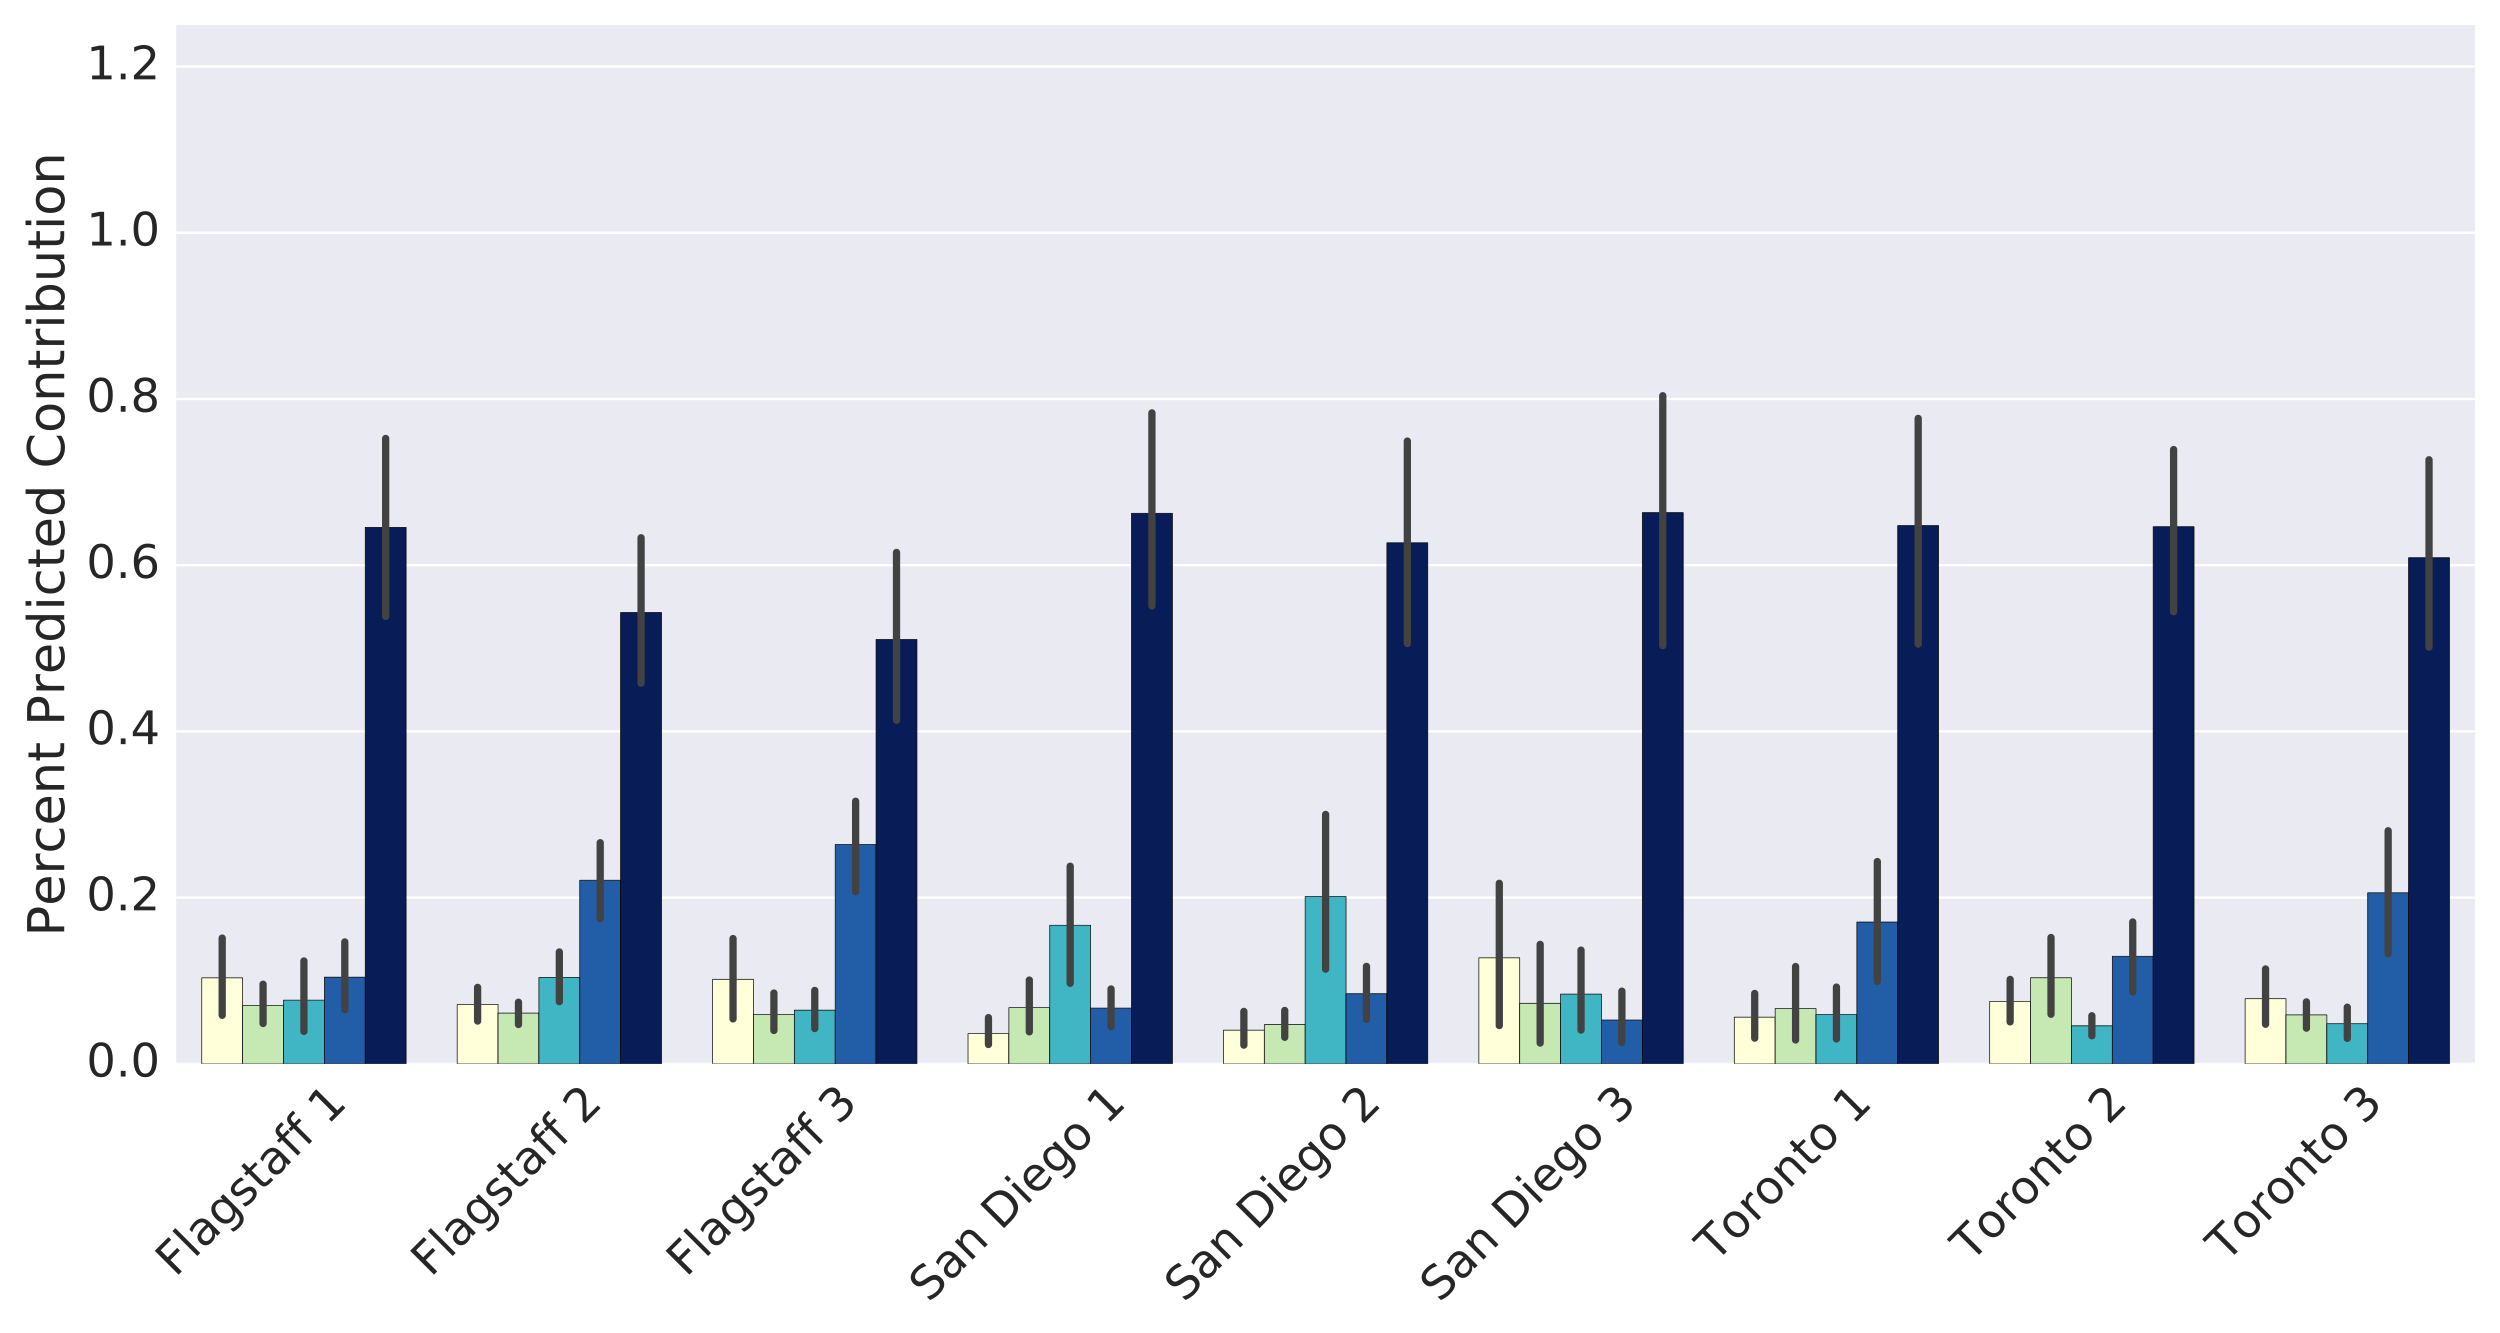 <?xml version="1.0" encoding="utf-8" standalone="no"?>
<!DOCTYPE svg PUBLIC "-//W3C//DTD SVG 1.1//EN"
  "http://www.w3.org/Graphics/SVG/1.1/DTD/svg11.dtd">
<!-- Created with matplotlib (http://matplotlib.org/) -->
<svg height="576pt" version="1.1" viewBox="0 0 1080 576" width="1080pt" xmlns="http://www.w3.org/2000/svg" xmlns:xlink="http://www.w3.org/1999/xlink">
 <defs>
  <style type="text/css">
*{stroke-linecap:butt;stroke-linejoin:round;stroke-miterlimit:100000;}
  </style>
 </defs>
 <g id="figure_1">
  <g id="patch_1">
   <path d="M 0 576 
L 1080 576 
L 1080 0 
L 0 0 
z
" style="fill:#ffffff;"/>
  </g>
  <g id="axes_1">
   <g id="patch_2">
    <path d="M 76.125 459.559 
L 1069.2 459.559 
L 1069.2 10.8 
L 76.125 10.8 
z
" style="fill:#eaeaf2;"/>
   </g>
   <g id="matplotlib.axis_1">
    <g id="xtick_1">
     <g id="line2d_1">
      <defs>
       <path d="M 0 0 
L 0 0 
" id="mb81937568a" style="stroke:#262626;"/>
      </defs>
      <g>
       <use style="fill:#262626;stroke:#262626;" x="109.228" xlink:href="#mb81937568a" y="459.559"/>
      </g>
     </g>
     <g id="line2d_2">
      <g>
       <use style="fill:#262626;stroke:#262626;" x="109.228" xlink:href="#mb81937568a" y="10.8"/>
      </g>
     </g>
     <g id="text_1">
      <!-- Flagstaff 1 -->
      <defs>
       <path d="M 37.109 75.984 
L 37.109 68.5 
L 28.516 68.5 
Q 23.688 68.5 21.797 66.547 
Q 19.922 64.594 19.922 59.516 
L 19.922 54.688 
L 34.719 54.688 
L 34.719 47.703 
L 19.922 47.703 
L 19.922 0 
L 10.891 0 
L 10.891 47.703 
L 2.297 47.703 
L 2.297 54.688 
L 10.891 54.688 
L 10.891 58.5 
Q 10.891 67.625 15.141 71.797 
Q 19.391 75.984 28.609 75.984 
z
" id="BitstreamVeraSans-Roman-66"/>
       <path d="M 34.281 27.484 
Q 23.391 27.484 19.188 25 
Q 14.984 22.516 14.984 16.5 
Q 14.984 11.719 18.141 8.906 
Q 21.297 6.109 26.703 6.109 
Q 34.188 6.109 38.703 11.406 
Q 43.219 16.703 43.219 25.484 
L 43.219 27.484 
z
M 52.203 31.203 
L 52.203 0 
L 43.219 0 
L 43.219 8.297 
Q 40.141 3.328 35.547 0.953 
Q 30.953 -1.422 24.312 -1.422 
Q 15.922 -1.422 10.953 3.297 
Q 6 8.016 6 15.922 
Q 6 25.141 12.172 29.828 
Q 18.359 34.516 30.609 34.516 
L 43.219 34.516 
L 43.219 35.406 
Q 43.219 41.609 39.141 45 
Q 35.062 48.391 27.688 48.391 
Q 23 48.391 18.547 47.266 
Q 14.109 46.141 10.016 43.891 
L 10.016 52.203 
Q 14.938 54.109 19.578 55.047 
Q 24.219 56 28.609 56 
Q 40.484 56 46.344 49.844 
Q 52.203 43.703 52.203 31.203 
" id="BitstreamVeraSans-Roman-61"/>
       <path d="M 18.312 70.219 
L 18.312 54.688 
L 36.812 54.688 
L 36.812 47.703 
L 18.312 47.703 
L 18.312 18.016 
Q 18.312 11.328 20.141 9.422 
Q 21.969 7.516 27.594 7.516 
L 36.812 7.516 
L 36.812 0 
L 27.594 0 
Q 17.188 0 13.234 3.875 
Q 9.281 7.766 9.281 18.016 
L 9.281 47.703 
L 2.688 47.703 
L 2.688 54.688 
L 9.281 54.688 
L 9.281 70.219 
z
" id="BitstreamVeraSans-Roman-74"/>
       <path id="BitstreamVeraSans-Roman-20"/>
       <path d="M 45.406 27.984 
Q 45.406 37.75 41.375 43.109 
Q 37.359 48.484 30.078 48.484 
Q 22.859 48.484 18.828 43.109 
Q 14.797 37.75 14.797 27.984 
Q 14.797 18.266 18.828 12.891 
Q 22.859 7.516 30.078 7.516 
Q 37.359 7.516 41.375 12.891 
Q 45.406 18.266 45.406 27.984 
M 54.391 6.781 
Q 54.391 -7.172 48.188 -13.984 
Q 42 -20.797 29.203 -20.797 
Q 24.469 -20.797 20.266 -20.094 
Q 16.062 -19.391 12.109 -17.922 
L 12.109 -9.188 
Q 16.062 -11.328 19.922 -12.344 
Q 23.781 -13.375 27.781 -13.375 
Q 36.625 -13.375 41.016 -8.766 
Q 45.406 -4.156 45.406 5.172 
L 45.406 9.625 
Q 42.625 4.781 38.281 2.391 
Q 33.938 0 27.875 0 
Q 17.828 0 11.672 7.656 
Q 5.516 15.328 5.516 27.984 
Q 5.516 40.672 11.672 48.328 
Q 17.828 56 27.875 56 
Q 33.938 56 38.281 53.609 
Q 42.625 51.219 45.406 46.391 
L 45.406 54.688 
L 54.391 54.688 
z
" id="BitstreamVeraSans-Roman-67"/>
       <path d="M 9.812 72.906 
L 51.703 72.906 
L 51.703 64.594 
L 19.672 64.594 
L 19.672 43.109 
L 48.578 43.109 
L 48.578 34.812 
L 19.672 34.812 
L 19.672 0 
L 9.812 0 
z
" id="BitstreamVeraSans-Roman-46"/>
       <path d="M 44.281 53.078 
L 44.281 44.578 
Q 40.484 46.531 36.375 47.5 
Q 32.281 48.484 27.875 48.484 
Q 21.188 48.484 17.844 46.438 
Q 14.5 44.391 14.5 40.281 
Q 14.5 37.156 16.891 35.375 
Q 19.281 33.594 26.516 31.984 
L 29.594 31.297 
Q 39.156 29.25 43.188 25.516 
Q 47.219 21.781 47.219 15.094 
Q 47.219 7.469 41.188 3.016 
Q 35.156 -1.422 24.609 -1.422 
Q 20.219 -1.422 15.453 -0.562 
Q 10.688 0.297 5.422 2 
L 5.422 11.281 
Q 10.406 8.688 15.234 7.391 
Q 20.062 6.109 24.812 6.109 
Q 31.156 6.109 34.562 8.281 
Q 37.984 10.453 37.984 14.406 
Q 37.984 18.062 35.516 20.016 
Q 33.062 21.969 24.703 23.781 
L 21.578 24.516 
Q 13.234 26.266 9.516 29.906 
Q 5.812 33.547 5.812 39.891 
Q 5.812 47.609 11.281 51.797 
Q 16.75 56 26.812 56 
Q 31.781 56 36.172 55.266 
Q 40.578 54.547 44.281 53.078 
" id="BitstreamVeraSans-Roman-73"/>
       <path d="M 9.422 75.984 
L 18.406 75.984 
L 18.406 0 
L 9.422 0 
z
" id="BitstreamVeraSans-Roman-6c"/>
       <path d="M 12.406 8.297 
L 28.516 8.297 
L 28.516 63.922 
L 10.984 60.406 
L 10.984 69.391 
L 28.422 72.906 
L 38.281 72.906 
L 38.281 8.297 
L 54.391 8.297 
L 54.391 0 
L 12.406 0 
z
" id="BitstreamVeraSans-Roman-31"/>
      </defs>
      <g style="fill:#262626;" transform="translate(75.763 552.039)rotate(-45.0)scale(0.2 -0.2)">
       <use xlink:href="#BitstreamVeraSans-Roman-46"/>
       <use x="57.52" xlink:href="#BitstreamVeraSans-Roman-6c"/>
       <use x="85.303" xlink:href="#BitstreamVeraSans-Roman-61"/>
       <use x="146.582" xlink:href="#BitstreamVeraSans-Roman-67"/>
       <use x="210.059" xlink:href="#BitstreamVeraSans-Roman-73"/>
       <use x="262.158" xlink:href="#BitstreamVeraSans-Roman-74"/>
       <use x="301.367" xlink:href="#BitstreamVeraSans-Roman-61"/>
       <use x="362.646" xlink:href="#BitstreamVeraSans-Roman-66"/>
       <use x="397.852" xlink:href="#BitstreamVeraSans-Roman-66"/>
       <use x="433.057" xlink:href="#BitstreamVeraSans-Roman-20"/>
       <use x="464.844" xlink:href="#BitstreamVeraSans-Roman-31"/>
      </g>
     </g>
    </g>
    <g id="xtick_2">
     <g id="line2d_3">
      <g>
       <use style="fill:#262626;stroke:#262626;" x="219.569" xlink:href="#mb81937568a" y="459.559"/>
      </g>
     </g>
     <g id="line2d_4">
      <g>
       <use style="fill:#262626;stroke:#262626;" x="219.569" xlink:href="#mb81937568a" y="10.8"/>
      </g>
     </g>
     <g id="text_2">
      <!-- Flagstaff 2 -->
      <defs>
       <path d="M 19.188 8.297 
L 53.609 8.297 
L 53.609 0 
L 7.328 0 
L 7.328 8.297 
Q 12.938 14.109 22.625 23.891 
Q 32.328 33.688 34.812 36.531 
Q 39.547 41.844 41.422 45.531 
Q 43.312 49.219 43.312 52.781 
Q 43.312 58.594 39.234 62.25 
Q 35.156 65.922 28.609 65.922 
Q 23.969 65.922 18.812 64.312 
Q 13.672 62.703 7.812 59.422 
L 7.812 69.391 
Q 13.766 71.781 18.938 73 
Q 24.125 74.219 28.422 74.219 
Q 39.75 74.219 46.484 68.547 
Q 53.219 62.891 53.219 53.422 
Q 53.219 48.922 51.531 44.891 
Q 49.859 40.875 45.406 35.406 
Q 44.188 33.984 37.641 27.219 
Q 31.109 20.453 19.188 8.297 
" id="BitstreamVeraSans-Roman-32"/>
      </defs>
      <g style="fill:#262626;" transform="translate(186.104 552.039)rotate(-45.0)scale(0.2 -0.2)">
       <use xlink:href="#BitstreamVeraSans-Roman-46"/>
       <use x="57.52" xlink:href="#BitstreamVeraSans-Roman-6c"/>
       <use x="85.303" xlink:href="#BitstreamVeraSans-Roman-61"/>
       <use x="146.582" xlink:href="#BitstreamVeraSans-Roman-67"/>
       <use x="210.059" xlink:href="#BitstreamVeraSans-Roman-73"/>
       <use x="262.158" xlink:href="#BitstreamVeraSans-Roman-74"/>
       <use x="301.367" xlink:href="#BitstreamVeraSans-Roman-61"/>
       <use x="362.646" xlink:href="#BitstreamVeraSans-Roman-66"/>
       <use x="397.852" xlink:href="#BitstreamVeraSans-Roman-66"/>
       <use x="433.057" xlink:href="#BitstreamVeraSans-Roman-20"/>
       <use x="464.844" xlink:href="#BitstreamVeraSans-Roman-32"/>
      </g>
     </g>
    </g>
    <g id="xtick_3">
     <g id="line2d_5">
      <g>
       <use style="fill:#262626;stroke:#262626;" x="329.911" xlink:href="#mb81937568a" y="459.559"/>
      </g>
     </g>
     <g id="line2d_6">
      <g>
       <use style="fill:#262626;stroke:#262626;" x="329.911" xlink:href="#mb81937568a" y="10.8"/>
      </g>
     </g>
     <g id="text_3">
      <!-- Flagstaff 3 -->
      <defs>
       <path d="M 40.578 39.312 
Q 47.656 37.797 51.625 33 
Q 55.609 28.219 55.609 21.188 
Q 55.609 10.406 48.188 4.484 
Q 40.766 -1.422 27.094 -1.422 
Q 22.516 -1.422 17.656 -0.516 
Q 12.797 0.391 7.625 2.203 
L 7.625 11.719 
Q 11.719 9.328 16.594 8.109 
Q 21.484 6.891 26.812 6.891 
Q 36.078 6.891 40.938 10.547 
Q 45.797 14.203 45.797 21.188 
Q 45.797 27.641 41.281 31.266 
Q 36.766 34.906 28.719 34.906 
L 20.219 34.906 
L 20.219 43.016 
L 29.109 43.016 
Q 36.375 43.016 40.234 45.922 
Q 44.094 48.828 44.094 54.297 
Q 44.094 59.906 40.109 62.906 
Q 36.141 65.922 28.719 65.922 
Q 24.656 65.922 20.016 65.031 
Q 15.375 64.156 9.812 62.312 
L 9.812 71.094 
Q 15.438 72.656 20.344 73.438 
Q 25.25 74.219 29.594 74.219 
Q 40.828 74.219 47.359 69.109 
Q 53.906 64.016 53.906 55.328 
Q 53.906 49.266 50.438 45.094 
Q 46.969 40.922 40.578 39.312 
" id="BitstreamVeraSans-Roman-33"/>
      </defs>
      <g style="fill:#262626;" transform="translate(296.446 552.039)rotate(-45.0)scale(0.2 -0.2)">
       <use xlink:href="#BitstreamVeraSans-Roman-46"/>
       <use x="57.52" xlink:href="#BitstreamVeraSans-Roman-6c"/>
       <use x="85.303" xlink:href="#BitstreamVeraSans-Roman-61"/>
       <use x="146.582" xlink:href="#BitstreamVeraSans-Roman-67"/>
       <use x="210.059" xlink:href="#BitstreamVeraSans-Roman-73"/>
       <use x="262.158" xlink:href="#BitstreamVeraSans-Roman-74"/>
       <use x="301.367" xlink:href="#BitstreamVeraSans-Roman-61"/>
       <use x="362.646" xlink:href="#BitstreamVeraSans-Roman-66"/>
       <use x="397.852" xlink:href="#BitstreamVeraSans-Roman-66"/>
       <use x="433.057" xlink:href="#BitstreamVeraSans-Roman-20"/>
       <use x="464.844" xlink:href="#BitstreamVeraSans-Roman-33"/>
      </g>
     </g>
    </g>
    <g id="xtick_4">
     <g id="line2d_7">
      <g>
       <use style="fill:#262626;stroke:#262626;" x="440.252" xlink:href="#mb81937568a" y="459.559"/>
      </g>
     </g>
     <g id="line2d_8">
      <g>
       <use style="fill:#262626;stroke:#262626;" x="440.252" xlink:href="#mb81937568a" y="10.8"/>
      </g>
     </g>
     <g id="text_4">
      <!-- San Diego 1 -->
      <defs>
       <path d="M 56.203 29.594 
L 56.203 25.203 
L 14.891 25.203 
Q 15.484 15.922 20.484 11.062 
Q 25.484 6.203 34.422 6.203 
Q 39.594 6.203 44.453 7.469 
Q 49.312 8.734 54.109 11.281 
L 54.109 2.781 
Q 49.266 0.734 44.188 -0.344 
Q 39.109 -1.422 33.891 -1.422 
Q 20.797 -1.422 13.156 6.188 
Q 5.516 13.812 5.516 26.812 
Q 5.516 40.234 12.766 48.109 
Q 20.016 56 32.328 56 
Q 43.359 56 49.781 48.891 
Q 56.203 41.797 56.203 29.594 
M 47.219 32.234 
Q 47.125 39.594 43.094 43.984 
Q 39.062 48.391 32.422 48.391 
Q 24.906 48.391 20.391 44.141 
Q 15.875 39.891 15.188 32.172 
z
" id="BitstreamVeraSans-Roman-65"/>
       <path d="M 9.422 54.688 
L 18.406 54.688 
L 18.406 0 
L 9.422 0 
z
M 9.422 75.984 
L 18.406 75.984 
L 18.406 64.594 
L 9.422 64.594 
z
" id="BitstreamVeraSans-Roman-69"/>
       <path d="M 53.516 70.516 
L 53.516 60.891 
Q 47.906 63.578 42.922 64.891 
Q 37.938 66.219 33.297 66.219 
Q 25.25 66.219 20.875 63.094 
Q 16.5 59.969 16.5 54.203 
Q 16.5 49.359 19.406 46.891 
Q 22.312 44.438 30.422 42.922 
L 36.375 41.703 
Q 47.406 39.594 52.656 34.297 
Q 57.906 29 57.906 20.125 
Q 57.906 9.516 50.797 4.047 
Q 43.703 -1.422 29.984 -1.422 
Q 24.812 -1.422 18.969 -0.25 
Q 13.141 0.922 6.891 3.219 
L 6.891 13.375 
Q 12.891 10.016 18.656 8.297 
Q 24.422 6.594 29.984 6.594 
Q 38.422 6.594 43.016 9.906 
Q 47.609 13.234 47.609 19.391 
Q 47.609 24.75 44.312 27.781 
Q 41.016 30.812 33.5 32.328 
L 27.484 33.5 
Q 16.453 35.688 11.516 40.375 
Q 6.594 45.062 6.594 53.422 
Q 6.594 63.094 13.406 68.656 
Q 20.219 74.219 32.172 74.219 
Q 37.312 74.219 42.625 73.281 
Q 47.953 72.359 53.516 70.516 
" id="BitstreamVeraSans-Roman-53"/>
       <path d="M 19.672 64.797 
L 19.672 8.109 
L 31.594 8.109 
Q 46.688 8.109 53.688 14.938 
Q 60.688 21.781 60.688 36.531 
Q 60.688 51.172 53.688 57.984 
Q 46.688 64.797 31.594 64.797 
z
M 9.812 72.906 
L 30.078 72.906 
Q 51.266 72.906 61.172 64.094 
Q 71.094 55.281 71.094 36.531 
Q 71.094 17.672 61.125 8.828 
Q 51.172 0 30.078 0 
L 9.812 0 
z
" id="BitstreamVeraSans-Roman-44"/>
       <path d="M 30.609 48.391 
Q 23.391 48.391 19.188 42.75 
Q 14.984 37.109 14.984 27.297 
Q 14.984 17.484 19.156 11.844 
Q 23.344 6.203 30.609 6.203 
Q 37.797 6.203 41.984 11.859 
Q 46.188 17.531 46.188 27.297 
Q 46.188 37.016 41.984 42.703 
Q 37.797 48.391 30.609 48.391 
M 30.609 56 
Q 42.328 56 49.016 48.375 
Q 55.719 40.766 55.719 27.297 
Q 55.719 13.875 49.016 6.219 
Q 42.328 -1.422 30.609 -1.422 
Q 18.844 -1.422 12.172 6.219 
Q 5.516 13.875 5.516 27.297 
Q 5.516 40.766 12.172 48.375 
Q 18.844 56 30.609 56 
" id="BitstreamVeraSans-Roman-6f"/>
       <path d="M 54.891 33.016 
L 54.891 0 
L 45.906 0 
L 45.906 32.719 
Q 45.906 40.484 42.875 44.328 
Q 39.844 48.188 33.797 48.188 
Q 26.516 48.188 22.312 43.547 
Q 18.109 38.922 18.109 30.906 
L 18.109 0 
L 9.078 0 
L 9.078 54.688 
L 18.109 54.688 
L 18.109 46.188 
Q 21.344 51.125 25.703 53.562 
Q 30.078 56 35.797 56 
Q 45.219 56 50.047 50.172 
Q 54.891 44.344 54.891 33.016 
" id="BitstreamVeraSans-Roman-6e"/>
      </defs>
      <g style="fill:#262626;" transform="translate(401.282 563.05)rotate(-45.0)scale(0.2 -0.2)">
       <use xlink:href="#BitstreamVeraSans-Roman-53"/>
       <use x="63.477" xlink:href="#BitstreamVeraSans-Roman-61"/>
       <use x="124.756" xlink:href="#BitstreamVeraSans-Roman-6e"/>
       <use x="188.135" xlink:href="#BitstreamVeraSans-Roman-20"/>
       <use x="219.922" xlink:href="#BitstreamVeraSans-Roman-44"/>
       <use x="296.924" xlink:href="#BitstreamVeraSans-Roman-69"/>
       <use x="324.707" xlink:href="#BitstreamVeraSans-Roman-65"/>
       <use x="386.23" xlink:href="#BitstreamVeraSans-Roman-67"/>
       <use x="449.707" xlink:href="#BitstreamVeraSans-Roman-6f"/>
       <use x="510.889" xlink:href="#BitstreamVeraSans-Roman-20"/>
       <use x="542.676" xlink:href="#BitstreamVeraSans-Roman-31"/>
      </g>
     </g>
    </g>
    <g id="xtick_5">
     <g id="line2d_9">
      <g>
       <use style="fill:#262626;stroke:#262626;" x="550.594" xlink:href="#mb81937568a" y="459.559"/>
      </g>
     </g>
     <g id="line2d_10">
      <g>
       <use style="fill:#262626;stroke:#262626;" x="550.594" xlink:href="#mb81937568a" y="10.8"/>
      </g>
     </g>
     <g id="text_5">
      <!-- San Diego 2 -->
      <g style="fill:#262626;" transform="translate(511.624 563.05)rotate(-45.0)scale(0.2 -0.2)">
       <use xlink:href="#BitstreamVeraSans-Roman-53"/>
       <use x="63.477" xlink:href="#BitstreamVeraSans-Roman-61"/>
       <use x="124.756" xlink:href="#BitstreamVeraSans-Roman-6e"/>
       <use x="188.135" xlink:href="#BitstreamVeraSans-Roman-20"/>
       <use x="219.922" xlink:href="#BitstreamVeraSans-Roman-44"/>
       <use x="296.924" xlink:href="#BitstreamVeraSans-Roman-69"/>
       <use x="324.707" xlink:href="#BitstreamVeraSans-Roman-65"/>
       <use x="386.23" xlink:href="#BitstreamVeraSans-Roman-67"/>
       <use x="449.707" xlink:href="#BitstreamVeraSans-Roman-6f"/>
       <use x="510.889" xlink:href="#BitstreamVeraSans-Roman-20"/>
       <use x="542.676" xlink:href="#BitstreamVeraSans-Roman-32"/>
      </g>
     </g>
    </g>
    <g id="xtick_6">
     <g id="line2d_11">
      <g>
       <use style="fill:#262626;stroke:#262626;" x="660.936" xlink:href="#mb81937568a" y="459.559"/>
      </g>
     </g>
     <g id="line2d_12">
      <g>
       <use style="fill:#262626;stroke:#262626;" x="660.936" xlink:href="#mb81937568a" y="10.8"/>
      </g>
     </g>
     <g id="text_6">
      <!-- San Diego 3 -->
      <g style="fill:#262626;" transform="translate(621.965 563.05)rotate(-45.0)scale(0.2 -0.2)">
       <use xlink:href="#BitstreamVeraSans-Roman-53"/>
       <use x="63.477" xlink:href="#BitstreamVeraSans-Roman-61"/>
       <use x="124.756" xlink:href="#BitstreamVeraSans-Roman-6e"/>
       <use x="188.135" xlink:href="#BitstreamVeraSans-Roman-20"/>
       <use x="219.922" xlink:href="#BitstreamVeraSans-Roman-44"/>
       <use x="296.924" xlink:href="#BitstreamVeraSans-Roman-69"/>
       <use x="324.707" xlink:href="#BitstreamVeraSans-Roman-65"/>
       <use x="386.23" xlink:href="#BitstreamVeraSans-Roman-67"/>
       <use x="449.707" xlink:href="#BitstreamVeraSans-Roman-6f"/>
       <use x="510.889" xlink:href="#BitstreamVeraSans-Roman-20"/>
       <use x="542.676" xlink:href="#BitstreamVeraSans-Roman-33"/>
      </g>
     </g>
    </g>
    <g id="xtick_7">
     <g id="line2d_13">
      <g>
       <use style="fill:#262626;stroke:#262626;" x="771.278" xlink:href="#mb81937568a" y="459.559"/>
      </g>
     </g>
     <g id="line2d_14">
      <g>
       <use style="fill:#262626;stroke:#262626;" x="771.278" xlink:href="#mb81937568a" y="10.8"/>
      </g>
     </g>
     <g id="text_7">
      <!-- Toronto 1 -->
      <defs>
       <path d="M 41.109 46.297 
Q 39.594 47.172 37.812 47.578 
Q 36.031 48 33.891 48 
Q 26.266 48 22.188 43.047 
Q 18.109 38.094 18.109 28.812 
L 18.109 0 
L 9.078 0 
L 9.078 54.688 
L 18.109 54.688 
L 18.109 46.188 
Q 20.953 51.172 25.484 53.578 
Q 30.031 56 36.531 56 
Q 37.453 56 38.578 55.875 
Q 39.703 55.766 41.062 55.516 
z
" id="BitstreamVeraSans-Roman-72"/>
       <path d="M -0.297 72.906 
L 61.375 72.906 
L 61.375 64.594 
L 35.5 64.594 
L 35.5 0 
L 25.594 0 
L 25.594 64.594 
L -0.297 64.594 
z
" id="BitstreamVeraSans-Roman-54"/>
      </defs>
      <g style="fill:#262626;" transform="translate(740.996 545.673)rotate(-45.0)scale(0.2 -0.2)">
       <use xlink:href="#BitstreamVeraSans-Roman-54"/>
       <use x="60.818" xlink:href="#BitstreamVeraSans-Roman-6f"/>
       <use x="122.0" xlink:href="#BitstreamVeraSans-Roman-72"/>
       <use x="163.082" xlink:href="#BitstreamVeraSans-Roman-6f"/>
       <use x="224.264" xlink:href="#BitstreamVeraSans-Roman-6e"/>
       <use x="287.643" xlink:href="#BitstreamVeraSans-Roman-74"/>
       <use x="326.852" xlink:href="#BitstreamVeraSans-Roman-6f"/>
       <use x="388.033" xlink:href="#BitstreamVeraSans-Roman-20"/>
       <use x="419.82" xlink:href="#BitstreamVeraSans-Roman-31"/>
      </g>
     </g>
    </g>
    <g id="xtick_8">
     <g id="line2d_15">
      <g>
       <use style="fill:#262626;stroke:#262626;" x="881.619" xlink:href="#mb81937568a" y="459.559"/>
      </g>
     </g>
     <g id="line2d_16">
      <g>
       <use style="fill:#262626;stroke:#262626;" x="881.619" xlink:href="#mb81937568a" y="10.8"/>
      </g>
     </g>
     <g id="text_8">
      <!-- Toronto 2 -->
      <g style="fill:#262626;" transform="translate(851.337 545.673)rotate(-45.0)scale(0.2 -0.2)">
       <use xlink:href="#BitstreamVeraSans-Roman-54"/>
       <use x="60.818" xlink:href="#BitstreamVeraSans-Roman-6f"/>
       <use x="122.0" xlink:href="#BitstreamVeraSans-Roman-72"/>
       <use x="163.082" xlink:href="#BitstreamVeraSans-Roman-6f"/>
       <use x="224.264" xlink:href="#BitstreamVeraSans-Roman-6e"/>
       <use x="287.643" xlink:href="#BitstreamVeraSans-Roman-74"/>
       <use x="326.852" xlink:href="#BitstreamVeraSans-Roman-6f"/>
       <use x="388.033" xlink:href="#BitstreamVeraSans-Roman-20"/>
       <use x="419.82" xlink:href="#BitstreamVeraSans-Roman-32"/>
      </g>
     </g>
    </g>
    <g id="xtick_9">
     <g id="line2d_17">
      <g>
       <use style="fill:#262626;stroke:#262626;" x="991.961" xlink:href="#mb81937568a" y="459.559"/>
      </g>
     </g>
     <g id="line2d_18">
      <g>
       <use style="fill:#262626;stroke:#262626;" x="991.961" xlink:href="#mb81937568a" y="10.8"/>
      </g>
     </g>
     <g id="text_9">
      <!-- Toronto 3 -->
      <g style="fill:#262626;" transform="translate(961.679 545.673)rotate(-45.0)scale(0.2 -0.2)">
       <use xlink:href="#BitstreamVeraSans-Roman-54"/>
       <use x="60.818" xlink:href="#BitstreamVeraSans-Roman-6f"/>
       <use x="122.0" xlink:href="#BitstreamVeraSans-Roman-72"/>
       <use x="163.082" xlink:href="#BitstreamVeraSans-Roman-6f"/>
       <use x="224.264" xlink:href="#BitstreamVeraSans-Roman-6e"/>
       <use x="287.643" xlink:href="#BitstreamVeraSans-Roman-74"/>
       <use x="326.852" xlink:href="#BitstreamVeraSans-Roman-6f"/>
       <use x="388.033" xlink:href="#BitstreamVeraSans-Roman-20"/>
       <use x="419.82" xlink:href="#BitstreamVeraSans-Roman-33"/>
      </g>
     </g>
    </g>
   </g>
   <g id="matplotlib.axis_2">
    <g id="ytick_1">
     <g id="line2d_19">
      <path clip-path="url(#pc22bfedf13)" d="M 76.125 459.559 
L 1069.2 459.559 
" style="fill:none;stroke:#ffffff;stroke-linecap:round;"/>
     </g>
     <g id="line2d_20">
      <g>
       <use style="fill:#262626;stroke:#262626;" x="76.125" xlink:href="#mb81937568a" y="459.559"/>
      </g>
     </g>
     <g id="line2d_21">
      <g>
       <use style="fill:#262626;stroke:#262626;" x="1069.2" xlink:href="#mb81937568a" y="459.559"/>
      </g>
     </g>
     <g id="text_10">
      <!-- 0.0 -->
      <defs>
       <path d="M 10.688 12.406 
L 21 12.406 
L 21 0 
L 10.688 0 
z
" id="BitstreamVeraSans-Roman-2e"/>
       <path d="M 31.781 66.406 
Q 24.172 66.406 20.328 58.906 
Q 16.5 51.422 16.5 36.375 
Q 16.5 21.391 20.328 13.891 
Q 24.172 6.391 31.781 6.391 
Q 39.453 6.391 43.281 13.891 
Q 47.125 21.391 47.125 36.375 
Q 47.125 51.422 43.281 58.906 
Q 39.453 66.406 31.781 66.406 
M 31.781 74.219 
Q 44.047 74.219 50.516 64.516 
Q 56.984 54.828 56.984 36.375 
Q 56.984 17.969 50.516 8.266 
Q 44.047 -1.422 31.781 -1.422 
Q 19.531 -1.422 13.062 8.266 
Q 6.594 17.969 6.594 36.375 
Q 6.594 54.828 13.062 64.516 
Q 19.531 74.219 31.781 74.219 
" id="BitstreamVeraSans-Roman-30"/>
      </defs>
      <g style="fill:#262626;" transform="translate(37.319 465.077)scale(0.2 -0.2)">
       <use xlink:href="#BitstreamVeraSans-Roman-30"/>
       <use x="63.623" xlink:href="#BitstreamVeraSans-Roman-2e"/>
       <use x="95.41" xlink:href="#BitstreamVeraSans-Roman-30"/>
      </g>
     </g>
    </g>
    <g id="ytick_2">
     <g id="line2d_22">
      <path clip-path="url(#pc22bfedf13)" d="M 76.125 387.757 
L 1069.2 387.757 
" style="fill:none;stroke:#ffffff;stroke-linecap:round;"/>
     </g>
     <g id="line2d_23">
      <g>
       <use style="fill:#262626;stroke:#262626;" x="76.125" xlink:href="#mb81937568a" y="387.757"/>
      </g>
     </g>
     <g id="line2d_24">
      <g>
       <use style="fill:#262626;stroke:#262626;" x="1069.2" xlink:href="#mb81937568a" y="387.757"/>
      </g>
     </g>
     <g id="text_11">
      <!-- 0.2 -->
      <g style="fill:#262626;" transform="translate(37.319 393.276)scale(0.2 -0.2)">
       <use xlink:href="#BitstreamVeraSans-Roman-30"/>
       <use x="63.623" xlink:href="#BitstreamVeraSans-Roman-2e"/>
       <use x="95.41" xlink:href="#BitstreamVeraSans-Roman-32"/>
      </g>
     </g>
    </g>
    <g id="ytick_3">
     <g id="line2d_25">
      <path clip-path="url(#pc22bfedf13)" d="M 76.125 315.956 
L 1069.2 315.956 
" style="fill:none;stroke:#ffffff;stroke-linecap:round;"/>
     </g>
     <g id="line2d_26">
      <g>
       <use style="fill:#262626;stroke:#262626;" x="76.125" xlink:href="#mb81937568a" y="315.956"/>
      </g>
     </g>
     <g id="line2d_27">
      <g>
       <use style="fill:#262626;stroke:#262626;" x="1069.2" xlink:href="#mb81937568a" y="315.956"/>
      </g>
     </g>
     <g id="text_12">
      <!-- 0.4 -->
      <defs>
       <path d="M 37.797 64.312 
L 12.891 25.391 
L 37.797 25.391 
z
M 35.203 72.906 
L 47.609 72.906 
L 47.609 25.391 
L 58.016 25.391 
L 58.016 17.188 
L 47.609 17.188 
L 47.609 0 
L 37.797 0 
L 37.797 17.188 
L 4.891 17.188 
L 4.891 26.703 
z
" id="BitstreamVeraSans-Roman-34"/>
      </defs>
      <g style="fill:#262626;" transform="translate(37.319 321.475)scale(0.2 -0.2)">
       <use xlink:href="#BitstreamVeraSans-Roman-30"/>
       <use x="63.623" xlink:href="#BitstreamVeraSans-Roman-2e"/>
       <use x="95.41" xlink:href="#BitstreamVeraSans-Roman-34"/>
      </g>
     </g>
    </g>
    <g id="ytick_4">
     <g id="line2d_28">
      <path clip-path="url(#pc22bfedf13)" d="M 76.125 244.154 
L 1069.2 244.154 
" style="fill:none;stroke:#ffffff;stroke-linecap:round;"/>
     </g>
     <g id="line2d_29">
      <g>
       <use style="fill:#262626;stroke:#262626;" x="76.125" xlink:href="#mb81937568a" y="244.154"/>
      </g>
     </g>
     <g id="line2d_30">
      <g>
       <use style="fill:#262626;stroke:#262626;" x="1069.2" xlink:href="#mb81937568a" y="244.154"/>
      </g>
     </g>
     <g id="text_13">
      <!-- 0.6 -->
      <defs>
       <path d="M 33.016 40.375 
Q 26.375 40.375 22.484 35.828 
Q 18.609 31.297 18.609 23.391 
Q 18.609 15.531 22.484 10.953 
Q 26.375 6.391 33.016 6.391 
Q 39.656 6.391 43.531 10.953 
Q 47.406 15.531 47.406 23.391 
Q 47.406 31.297 43.531 35.828 
Q 39.656 40.375 33.016 40.375 
M 52.594 71.297 
L 52.594 62.312 
Q 48.875 64.062 45.094 64.984 
Q 41.312 65.922 37.594 65.922 
Q 27.828 65.922 22.672 59.328 
Q 17.531 52.734 16.797 39.406 
Q 19.672 43.656 24.016 45.922 
Q 28.375 48.188 33.594 48.188 
Q 44.578 48.188 50.953 41.516 
Q 57.328 34.859 57.328 23.391 
Q 57.328 12.156 50.688 5.359 
Q 44.047 -1.422 33.016 -1.422 
Q 20.359 -1.422 13.672 8.266 
Q 6.984 17.969 6.984 36.375 
Q 6.984 53.656 15.188 63.938 
Q 23.391 74.219 37.203 74.219 
Q 40.922 74.219 44.703 73.484 
Q 48.484 72.75 52.594 71.297 
" id="BitstreamVeraSans-Roman-36"/>
      </defs>
      <g style="fill:#262626;" transform="translate(37.319 249.673)scale(0.2 -0.2)">
       <use xlink:href="#BitstreamVeraSans-Roman-30"/>
       <use x="63.623" xlink:href="#BitstreamVeraSans-Roman-2e"/>
       <use x="95.41" xlink:href="#BitstreamVeraSans-Roman-36"/>
      </g>
     </g>
    </g>
    <g id="ytick_5">
     <g id="line2d_31">
      <path clip-path="url(#pc22bfedf13)" d="M 76.125 172.353 
L 1069.2 172.353 
" style="fill:none;stroke:#ffffff;stroke-linecap:round;"/>
     </g>
     <g id="line2d_32">
      <g>
       <use style="fill:#262626;stroke:#262626;" x="76.125" xlink:href="#mb81937568a" y="172.353"/>
      </g>
     </g>
     <g id="line2d_33">
      <g>
       <use style="fill:#262626;stroke:#262626;" x="1069.2" xlink:href="#mb81937568a" y="172.353"/>
      </g>
     </g>
     <g id="text_14">
      <!-- 0.8 -->
      <defs>
       <path d="M 31.781 34.625 
Q 24.75 34.625 20.719 30.859 
Q 16.703 27.094 16.703 20.516 
Q 16.703 13.922 20.719 10.156 
Q 24.75 6.391 31.781 6.391 
Q 38.812 6.391 42.859 10.172 
Q 46.922 13.969 46.922 20.516 
Q 46.922 27.094 42.891 30.859 
Q 38.875 34.625 31.781 34.625 
M 21.922 38.812 
Q 15.578 40.375 12.031 44.719 
Q 8.5 49.078 8.5 55.328 
Q 8.5 64.062 14.719 69.141 
Q 20.953 74.219 31.781 74.219 
Q 42.672 74.219 48.875 69.141 
Q 55.078 64.062 55.078 55.328 
Q 55.078 49.078 51.531 44.719 
Q 48 40.375 41.703 38.812 
Q 48.828 37.156 52.797 32.312 
Q 56.781 27.484 56.781 20.516 
Q 56.781 9.906 50.312 4.234 
Q 43.844 -1.422 31.781 -1.422 
Q 19.734 -1.422 13.25 4.234 
Q 6.781 9.906 6.781 20.516 
Q 6.781 27.484 10.781 32.312 
Q 14.797 37.156 21.922 38.812 
M 18.312 54.391 
Q 18.312 48.734 21.844 45.562 
Q 25.391 42.391 31.781 42.391 
Q 38.141 42.391 41.719 45.562 
Q 45.312 48.734 45.312 54.391 
Q 45.312 60.062 41.719 63.234 
Q 38.141 66.406 31.781 66.406 
Q 25.391 66.406 21.844 63.234 
Q 18.312 60.062 18.312 54.391 
" id="BitstreamVeraSans-Roman-38"/>
      </defs>
      <g style="fill:#262626;" transform="translate(37.319 177.872)scale(0.2 -0.2)">
       <use xlink:href="#BitstreamVeraSans-Roman-30"/>
       <use x="63.623" xlink:href="#BitstreamVeraSans-Roman-2e"/>
       <use x="95.41" xlink:href="#BitstreamVeraSans-Roman-38"/>
      </g>
     </g>
    </g>
    <g id="ytick_6">
     <g id="line2d_34">
      <path clip-path="url(#pc22bfedf13)" d="M 76.125 100.552 
L 1069.2 100.552 
" style="fill:none;stroke:#ffffff;stroke-linecap:round;"/>
     </g>
     <g id="line2d_35">
      <g>
       <use style="fill:#262626;stroke:#262626;" x="76.125" xlink:href="#mb81937568a" y="100.552"/>
      </g>
     </g>
     <g id="line2d_36">
      <g>
       <use style="fill:#262626;stroke:#262626;" x="1069.2" xlink:href="#mb81937568a" y="100.552"/>
      </g>
     </g>
     <g id="text_15">
      <!-- 1.0 -->
      <g style="fill:#262626;" transform="translate(37.319 106.07)scale(0.2 -0.2)">
       <use xlink:href="#BitstreamVeraSans-Roman-31"/>
       <use x="63.623" xlink:href="#BitstreamVeraSans-Roman-2e"/>
       <use x="95.41" xlink:href="#BitstreamVeraSans-Roman-30"/>
      </g>
     </g>
    </g>
    <g id="ytick_7">
     <g id="line2d_37">
      <path clip-path="url(#pc22bfedf13)" d="M 76.125 28.75 
L 1069.2 28.75 
" style="fill:none;stroke:#ffffff;stroke-linecap:round;"/>
     </g>
     <g id="line2d_38">
      <g>
       <use style="fill:#262626;stroke:#262626;" x="76.125" xlink:href="#mb81937568a" y="28.75"/>
      </g>
     </g>
     <g id="line2d_39">
      <g>
       <use style="fill:#262626;stroke:#262626;" x="1069.2" xlink:href="#mb81937568a" y="28.75"/>
      </g>
     </g>
     <g id="text_16">
      <!-- 1.2 -->
      <g style="fill:#262626;" transform="translate(37.319 34.269)scale(0.2 -0.2)">
       <use xlink:href="#BitstreamVeraSans-Roman-31"/>
       <use x="63.623" xlink:href="#BitstreamVeraSans-Roman-2e"/>
       <use x="95.41" xlink:href="#BitstreamVeraSans-Roman-32"/>
      </g>
     </g>
    </g>
    <g id="text_17">
     <!-- Percent Predicted Contribution -->
     <defs>
      <path d="M 19.672 64.797 
L 19.672 37.406 
L 32.078 37.406 
Q 38.969 37.406 42.719 40.969 
Q 46.484 44.531 46.484 51.125 
Q 46.484 57.672 42.719 61.234 
Q 38.969 64.797 32.078 64.797 
z
M 9.812 72.906 
L 32.078 72.906 
Q 44.344 72.906 50.609 67.359 
Q 56.891 61.812 56.891 51.125 
Q 56.891 40.328 50.609 34.812 
Q 44.344 29.297 32.078 29.297 
L 19.672 29.297 
L 19.672 0 
L 9.812 0 
z
" id="BitstreamVeraSans-Roman-50"/>
      <path d="M 8.5 21.578 
L 8.5 54.688 
L 17.484 54.688 
L 17.484 21.922 
Q 17.484 14.156 20.5 10.266 
Q 23.531 6.391 29.594 6.391 
Q 36.859 6.391 41.078 11.031 
Q 45.312 15.672 45.312 23.688 
L 45.312 54.688 
L 54.297 54.688 
L 54.297 0 
L 45.312 0 
L 45.312 8.406 
Q 42.047 3.422 37.719 1 
Q 33.406 -1.422 27.688 -1.422 
Q 18.266 -1.422 13.375 4.438 
Q 8.5 10.297 8.5 21.578 
" id="BitstreamVeraSans-Roman-75"/>
      <path d="M 45.406 46.391 
L 45.406 75.984 
L 54.391 75.984 
L 54.391 0 
L 45.406 0 
L 45.406 8.203 
Q 42.578 3.328 38.25 0.953 
Q 33.938 -1.422 27.875 -1.422 
Q 17.969 -1.422 11.734 6.484 
Q 5.516 14.406 5.516 27.297 
Q 5.516 40.188 11.734 48.094 
Q 17.969 56 27.875 56 
Q 33.938 56 38.25 53.625 
Q 42.578 51.266 45.406 46.391 
M 14.797 27.297 
Q 14.797 17.391 18.875 11.75 
Q 22.953 6.109 30.078 6.109 
Q 37.203 6.109 41.297 11.75 
Q 45.406 17.391 45.406 27.297 
Q 45.406 37.203 41.297 42.844 
Q 37.203 48.484 30.078 48.484 
Q 22.953 48.484 18.875 42.844 
Q 14.797 37.203 14.797 27.297 
" id="BitstreamVeraSans-Roman-64"/>
      <path d="M 64.406 67.281 
L 64.406 56.891 
Q 59.422 61.531 53.781 63.812 
Q 48.141 66.109 41.797 66.109 
Q 29.297 66.109 22.656 58.469 
Q 16.016 50.828 16.016 36.375 
Q 16.016 21.969 22.656 14.328 
Q 29.297 6.688 41.797 6.688 
Q 48.141 6.688 53.781 8.984 
Q 59.422 11.281 64.406 15.922 
L 64.406 5.609 
Q 59.234 2.094 53.438 0.328 
Q 47.656 -1.422 41.219 -1.422 
Q 24.656 -1.422 15.125 8.703 
Q 5.609 18.844 5.609 36.375 
Q 5.609 53.953 15.125 64.078 
Q 24.656 74.219 41.219 74.219 
Q 47.75 74.219 53.531 72.484 
Q 59.328 70.75 64.406 67.281 
" id="BitstreamVeraSans-Roman-43"/>
      <path d="M 48.688 27.297 
Q 48.688 37.203 44.609 42.844 
Q 40.531 48.484 33.406 48.484 
Q 26.266 48.484 22.188 42.844 
Q 18.109 37.203 18.109 27.297 
Q 18.109 17.391 22.188 11.75 
Q 26.266 6.109 33.406 6.109 
Q 40.531 6.109 44.609 11.75 
Q 48.688 17.391 48.688 27.297 
M 18.109 46.391 
Q 20.953 51.266 25.266 53.625 
Q 29.594 56 35.594 56 
Q 45.562 56 51.781 48.094 
Q 58.016 40.188 58.016 27.297 
Q 58.016 14.406 51.781 6.484 
Q 45.562 -1.422 35.594 -1.422 
Q 29.594 -1.422 25.266 0.953 
Q 20.953 3.328 18.109 8.203 
L 18.109 0 
L 9.078 0 
L 9.078 75.984 
L 18.109 75.984 
z
" id="BitstreamVeraSans-Roman-62"/>
      <path d="M 48.781 52.594 
L 48.781 44.188 
Q 44.969 46.297 41.141 47.344 
Q 37.312 48.391 33.406 48.391 
Q 24.656 48.391 19.812 42.844 
Q 14.984 37.312 14.984 27.297 
Q 14.984 17.281 19.812 11.734 
Q 24.656 6.203 33.406 6.203 
Q 37.312 6.203 41.141 7.25 
Q 44.969 8.297 48.781 10.406 
L 48.781 2.094 
Q 45.016 0.344 40.984 -0.531 
Q 36.969 -1.422 32.422 -1.422 
Q 20.062 -1.422 12.781 6.344 
Q 5.516 14.109 5.516 27.297 
Q 5.516 40.672 12.859 48.328 
Q 20.219 56 33.016 56 
Q 37.156 56 41.109 55.141 
Q 45.062 54.297 48.781 52.594 
" id="BitstreamVeraSans-Roman-63"/>
     </defs>
     <g style="fill:#262626;" transform="translate(27.743 404.554)rotate(-90.0)scale(0.22 -0.22)">
      <use xlink:href="#BitstreamVeraSans-Roman-50"/>
      <use x="60.256" xlink:href="#BitstreamVeraSans-Roman-65"/>
      <use x="121.779" xlink:href="#BitstreamVeraSans-Roman-72"/>
      <use x="162.861" xlink:href="#BitstreamVeraSans-Roman-63"/>
      <use x="217.842" xlink:href="#BitstreamVeraSans-Roman-65"/>
      <use x="279.365" xlink:href="#BitstreamVeraSans-Roman-6e"/>
      <use x="342.744" xlink:href="#BitstreamVeraSans-Roman-74"/>
      <use x="381.953" xlink:href="#BitstreamVeraSans-Roman-20"/>
      <use x="413.74" xlink:href="#BitstreamVeraSans-Roman-50"/>
      <use x="474.027" xlink:href="#BitstreamVeraSans-Roman-72"/>
      <use x="515.109" xlink:href="#BitstreamVeraSans-Roman-65"/>
      <use x="576.633" xlink:href="#BitstreamVeraSans-Roman-64"/>
      <use x="640.109" xlink:href="#BitstreamVeraSans-Roman-69"/>
      <use x="667.893" xlink:href="#BitstreamVeraSans-Roman-63"/>
      <use x="722.873" xlink:href="#BitstreamVeraSans-Roman-74"/>
      <use x="762.082" xlink:href="#BitstreamVeraSans-Roman-65"/>
      <use x="823.605" xlink:href="#BitstreamVeraSans-Roman-64"/>
      <use x="887.082" xlink:href="#BitstreamVeraSans-Roman-20"/>
      <use x="918.869" xlink:href="#BitstreamVeraSans-Roman-43"/>
      <use x="988.693" xlink:href="#BitstreamVeraSans-Roman-6f"/>
      <use x="1049.875" xlink:href="#BitstreamVeraSans-Roman-6e"/>
      <use x="1113.254" xlink:href="#BitstreamVeraSans-Roman-74"/>
      <use x="1152.463" xlink:href="#BitstreamVeraSans-Roman-72"/>
      <use x="1193.576" xlink:href="#BitstreamVeraSans-Roman-69"/>
      <use x="1221.359" xlink:href="#BitstreamVeraSans-Roman-62"/>
      <use x="1284.836" xlink:href="#BitstreamVeraSans-Roman-75"/>
      <use x="1348.215" xlink:href="#BitstreamVeraSans-Roman-74"/>
      <use x="1387.424" xlink:href="#BitstreamVeraSans-Roman-69"/>
      <use x="1415.207" xlink:href="#BitstreamVeraSans-Roman-6f"/>
      <use x="1476.389" xlink:href="#BitstreamVeraSans-Roman-6e"/>
     </g>
    </g>
   </g>
   <g id="patch_3">
    <path clip-path="url(#pc22bfedf13)" d="M 87.159 459.559 
L 104.814 459.559 
L 104.814 422.424 
L 87.159 422.424 
z
" style="fill:#ffffd9;stroke:#000000;stroke-linejoin:miter;stroke-width:0.3;"/>
   </g>
   <g id="patch_4">
    <path clip-path="url(#pc22bfedf13)" d="M 197.501 459.559 
L 215.155 459.559 
L 215.155 433.953 
L 197.501 433.953 
z
" style="fill:#ffffd9;stroke:#000000;stroke-linejoin:miter;stroke-width:0.3;"/>
   </g>
   <g id="patch_5">
    <path clip-path="url(#pc22bfedf13)" d="M 307.842 459.559 
L 325.497 459.559 
L 325.497 423.06 
L 307.842 423.06 
z
" style="fill:#ffffd9;stroke:#000000;stroke-linejoin:miter;stroke-width:0.3;"/>
   </g>
   <g id="patch_6">
    <path clip-path="url(#pc22bfedf13)" d="M 418.184 459.559 
L 435.839 459.559 
L 435.839 446.536 
L 418.184 446.536 
z
" style="fill:#ffffd9;stroke:#000000;stroke-linejoin:miter;stroke-width:0.3;"/>
   </g>
   <g id="patch_7">
    <path clip-path="url(#pc22bfedf13)" d="M 528.526 459.559 
L 546.181 459.559 
L 546.181 445.036 
L 528.526 445.036 
z
" style="fill:#ffffd9;stroke:#000000;stroke-linejoin:miter;stroke-width:0.3;"/>
   </g>
   <g id="patch_8">
    <path clip-path="url(#pc22bfedf13)" d="M 638.867 459.559 
L 656.522 459.559 
L 656.522 413.778 
L 638.867 413.778 
z
" style="fill:#ffffd9;stroke:#000000;stroke-linejoin:miter;stroke-width:0.3;"/>
   </g>
   <g id="patch_9">
    <path clip-path="url(#pc22bfedf13)" d="M 749.209 459.559 
L 766.864 459.559 
L 766.864 439.418 
L 749.209 439.418 
z
" style="fill:#ffffd9;stroke:#000000;stroke-linejoin:miter;stroke-width:0.3;"/>
   </g>
   <g id="patch_10">
    <path clip-path="url(#pc22bfedf13)" d="M 859.551 459.559 
L 877.206 459.559 
L 877.206 432.58 
L 859.551 432.58 
z
" style="fill:#ffffd9;stroke:#000000;stroke-linejoin:miter;stroke-width:0.3;"/>
   </g>
   <g id="patch_11">
    <path clip-path="url(#pc22bfedf13)" d="M 969.893 459.559 
L 987.547 459.559 
L 987.547 431.441 
L 969.893 431.441 
z
" style="fill:#ffffd9;stroke:#000000;stroke-linejoin:miter;stroke-width:0.3;"/>
   </g>
   <g id="patch_12">
    <path clip-path="url(#pc22bfedf13)" d="M 104.814 459.559 
L 122.469 459.559 
L 122.469 434.37 
L 104.814 434.37 
z
" style="fill:#c6e9b4;stroke:#000000;stroke-linejoin:miter;stroke-width:0.3;"/>
   </g>
   <g id="patch_13">
    <path clip-path="url(#pc22bfedf13)" d="M 215.155 459.559 
L 232.81 459.559 
L 232.81 437.653 
L 215.155 437.653 
z
" style="fill:#c6e9b4;stroke:#000000;stroke-linejoin:miter;stroke-width:0.3;"/>
   </g>
   <g id="patch_14">
    <path clip-path="url(#pc22bfedf13)" d="M 325.497 459.559 
L 343.152 459.559 
L 343.152 438.256 
L 325.497 438.256 
z
" style="fill:#c6e9b4;stroke:#000000;stroke-linejoin:miter;stroke-width:0.3;"/>
   </g>
   <g id="patch_15">
    <path clip-path="url(#pc22bfedf13)" d="M 435.839 459.559 
L 453.493 459.559 
L 453.493 435.311 
L 435.839 435.311 
z
" style="fill:#c6e9b4;stroke:#000000;stroke-linejoin:miter;stroke-width:0.3;"/>
   </g>
   <g id="patch_16">
    <path clip-path="url(#pc22bfedf13)" d="M 546.181 459.559 
L 563.835 459.559 
L 563.835 442.642 
L 546.181 442.642 
z
" style="fill:#c6e9b4;stroke:#000000;stroke-linejoin:miter;stroke-width:0.3;"/>
   </g>
   <g id="patch_17">
    <path clip-path="url(#pc22bfedf13)" d="M 656.522 459.559 
L 674.177 459.559 
L 674.177 433.428 
L 656.522 433.428 
z
" style="fill:#c6e9b4;stroke:#000000;stroke-linejoin:miter;stroke-width:0.3;"/>
   </g>
   <g id="patch_18">
    <path clip-path="url(#pc22bfedf13)" d="M 766.864 459.559 
L 784.519 459.559 
L 784.519 435.685 
L 766.864 435.685 
z
" style="fill:#c6e9b4;stroke:#000000;stroke-linejoin:miter;stroke-width:0.3;"/>
   </g>
   <g id="patch_19">
    <path clip-path="url(#pc22bfedf13)" d="M 877.206 459.559 
L 894.86 459.559 
L 894.86 422.39 
L 877.206 422.39 
z
" style="fill:#c6e9b4;stroke:#000000;stroke-linejoin:miter;stroke-width:0.3;"/>
   </g>
   <g id="patch_20">
    <path clip-path="url(#pc22bfedf13)" d="M 987.547 459.559 
L 1005.202 459.559 
L 1005.202 438.442 
L 987.547 438.442 
z
" style="fill:#c6e9b4;stroke:#000000;stroke-linejoin:miter;stroke-width:0.3;"/>
   </g>
   <g id="patch_21">
    <path clip-path="url(#pc22bfedf13)" d="M 122.469 459.559 
L 140.123 459.559 
L 140.123 432.061 
L 122.469 432.061 
z
" style="fill:#40b5c4;stroke:#000000;stroke-linejoin:miter;stroke-width:0.3;"/>
   </g>
   <g id="patch_22">
    <path clip-path="url(#pc22bfedf13)" d="M 232.81 459.559 
L 250.465 459.559 
L 250.465 422.284 
L 232.81 422.284 
z
" style="fill:#40b5c4;stroke:#000000;stroke-linejoin:miter;stroke-width:0.3;"/>
   </g>
   <g id="patch_23">
    <path clip-path="url(#pc22bfedf13)" d="M 343.152 459.559 
L 360.807 459.559 
L 360.807 436.389 
L 343.152 436.389 
z
" style="fill:#40b5c4;stroke:#000000;stroke-linejoin:miter;stroke-width:0.3;"/>
   </g>
   <g id="patch_24">
    <path clip-path="url(#pc22bfedf13)" d="M 453.493 459.559 
L 471.148 459.559 
L 471.148 399.718 
L 453.493 399.718 
z
" style="fill:#40b5c4;stroke:#000000;stroke-linejoin:miter;stroke-width:0.3;"/>
   </g>
   <g id="patch_25">
    <path clip-path="url(#pc22bfedf13)" d="M 563.835 459.559 
L 581.49 459.559 
L 581.49 387.3 
L 563.835 387.3 
z
" style="fill:#40b5c4;stroke:#000000;stroke-linejoin:miter;stroke-width:0.3;"/>
   </g>
   <g id="patch_26">
    <path clip-path="url(#pc22bfedf13)" d="M 674.177 459.559 
L 691.832 459.559 
L 691.832 429.455 
L 674.177 429.455 
z
" style="fill:#40b5c4;stroke:#000000;stroke-linejoin:miter;stroke-width:0.3;"/>
   </g>
   <g id="patch_27">
    <path clip-path="url(#pc22bfedf13)" d="M 784.519 459.559 
L 802.173 459.559 
L 802.173 438.311 
L 784.519 438.311 
z
" style="fill:#40b5c4;stroke:#000000;stroke-linejoin:miter;stroke-width:0.3;"/>
   </g>
   <g id="patch_28">
    <path clip-path="url(#pc22bfedf13)" d="M 894.86 459.559 
L 912.515 459.559 
L 912.515 443.156 
L 894.86 443.156 
z
" style="fill:#40b5c4;stroke:#000000;stroke-linejoin:miter;stroke-width:0.3;"/>
   </g>
   <g id="patch_29">
    <path clip-path="url(#pc22bfedf13)" d="M 1005.202 459.559 
L 1022.856 459.559 
L 1022.856 442.257 
L 1005.202 442.257 
z
" style="fill:#40b5c4;stroke:#000000;stroke-linejoin:miter;stroke-width:0.3;"/>
   </g>
   <g id="patch_30">
    <path clip-path="url(#pc22bfedf13)" d="M 140.123 459.559 
L 157.778 459.559 
L 157.778 422.131 
L 140.123 422.131 
z
" style="fill:#225da8;stroke:#000000;stroke-linejoin:miter;stroke-width:0.3;"/>
   </g>
   <g id="patch_31">
    <path clip-path="url(#pc22bfedf13)" d="M 250.465 459.559 
L 268.12 459.559 
L 268.12 380.264 
L 250.465 380.264 
z
" style="fill:#225da8;stroke:#000000;stroke-linejoin:miter;stroke-width:0.3;"/>
   </g>
   <g id="patch_32">
    <path clip-path="url(#pc22bfedf13)" d="M 360.807 459.559 
L 378.461 459.559 
L 378.461 364.833 
L 360.807 364.833 
z
" style="fill:#225da8;stroke:#000000;stroke-linejoin:miter;stroke-width:0.3;"/>
   </g>
   <g id="patch_33">
    <path clip-path="url(#pc22bfedf13)" d="M 471.148 459.559 
L 488.803 459.559 
L 488.803 435.489 
L 471.148 435.489 
z
" style="fill:#225da8;stroke:#000000;stroke-linejoin:miter;stroke-width:0.3;"/>
   </g>
   <g id="patch_34">
    <path clip-path="url(#pc22bfedf13)" d="M 581.49 459.559 
L 599.144 459.559 
L 599.144 429.302 
L 581.49 429.302 
z
" style="fill:#225da8;stroke:#000000;stroke-linejoin:miter;stroke-width:0.3;"/>
   </g>
   <g id="patch_35">
    <path clip-path="url(#pc22bfedf13)" d="M 691.832 459.559 
L 709.486 459.559 
L 709.486 440.644 
L 691.832 440.644 
z
" style="fill:#225da8;stroke:#000000;stroke-linejoin:miter;stroke-width:0.3;"/>
   </g>
   <g id="patch_36">
    <path clip-path="url(#pc22bfedf13)" d="M 802.173 459.559 
L 819.828 459.559 
L 819.828 398.316 
L 802.173 398.316 
z
" style="fill:#225da8;stroke:#000000;stroke-linejoin:miter;stroke-width:0.3;"/>
   </g>
   <g id="patch_37">
    <path clip-path="url(#pc22bfedf13)" d="M 912.515 459.559 
L 930.169 459.559 
L 930.169 413.114 
L 912.515 413.114 
z
" style="fill:#225da8;stroke:#000000;stroke-linejoin:miter;stroke-width:0.3;"/>
   </g>
   <g id="patch_38">
    <path clip-path="url(#pc22bfedf13)" d="M 1022.856 459.559 
L 1040.511 459.559 
L 1040.511 385.692 
L 1022.856 385.692 
z
" style="fill:#225da8;stroke:#000000;stroke-linejoin:miter;stroke-width:0.3;"/>
   </g>
   <g id="patch_39">
    <path clip-path="url(#pc22bfedf13)" d="M 157.778 459.559 
L 175.433 459.559 
L 175.433 227.801 
L 157.778 227.801 
z
" style="fill:#081d58;stroke:#000000;stroke-linejoin:miter;stroke-width:0.3;"/>
   </g>
   <g id="patch_40">
    <path clip-path="url(#pc22bfedf13)" d="M 268.12 459.559 
L 285.774 459.559 
L 285.774 264.632 
L 268.12 264.632 
z
" style="fill:#081d58;stroke:#000000;stroke-linejoin:miter;stroke-width:0.3;"/>
   </g>
   <g id="patch_41">
    <path clip-path="url(#pc22bfedf13)" d="M 378.461 459.559 
L 396.116 459.559 
L 396.116 276.25 
L 378.461 276.25 
z
" style="fill:#081d58;stroke:#000000;stroke-linejoin:miter;stroke-width:0.3;"/>
   </g>
   <g id="patch_42">
    <path clip-path="url(#pc22bfedf13)" d="M 488.803 459.559 
L 506.457 459.559 
L 506.457 221.733 
L 488.803 221.733 
z
" style="fill:#081d58;stroke:#000000;stroke-linejoin:miter;stroke-width:0.3;"/>
   </g>
   <g id="patch_43">
    <path clip-path="url(#pc22bfedf13)" d="M 599.144 459.559 
L 616.799 459.559 
L 616.799 234.507 
L 599.144 234.507 
z
" style="fill:#081d58;stroke:#000000;stroke-linejoin:miter;stroke-width:0.3;"/>
   </g>
   <g id="patch_44">
    <path clip-path="url(#pc22bfedf13)" d="M 709.486 459.559 
L 727.141 459.559 
L 727.141 221.482 
L 709.486 221.482 
z
" style="fill:#081d58;stroke:#000000;stroke-linejoin:miter;stroke-width:0.3;"/>
   </g>
   <g id="patch_45">
    <path clip-path="url(#pc22bfedf13)" d="M 819.828 459.559 
L 837.482 459.559 
L 837.482 227.056 
L 819.828 227.056 
z
" style="fill:#081d58;stroke:#000000;stroke-linejoin:miter;stroke-width:0.3;"/>
   </g>
   <g id="patch_46">
    <path clip-path="url(#pc22bfedf13)" d="M 930.169 459.559 
L 947.824 459.559 
L 947.824 227.546 
L 930.169 227.546 
z
" style="fill:#081d58;stroke:#000000;stroke-linejoin:miter;stroke-width:0.3;"/>
   </g>
   <g id="patch_47">
    <path clip-path="url(#pc22bfedf13)" d="M 1040.511 459.559 
L 1058.166 459.559 
L 1058.166 240.955 
L 1040.511 240.955 
z
" style="fill:#081d58;stroke:#000000;stroke-linejoin:miter;stroke-width:0.3;"/>
   </g>
   <g id="line2d_40">
    <path clip-path="url(#pc22bfedf13)" d="M 95.987 438.606 
L 95.987 405.262 
" style="fill:none;stroke:#424242;stroke-linecap:round;stroke-width:3.15;"/>
   </g>
   <g id="line2d_41">
    <path clip-path="url(#pc22bfedf13)" d="M 206.328 441.094 
L 206.328 426.542 
" style="fill:none;stroke:#424242;stroke-linecap:round;stroke-width:3.15;"/>
   </g>
   <g id="line2d_42">
    <path clip-path="url(#pc22bfedf13)" d="M 316.67 440.169 
L 316.67 405.462 
" style="fill:none;stroke:#424242;stroke-linecap:round;stroke-width:3.15;"/>
   </g>
   <g id="line2d_43">
    <path clip-path="url(#pc22bfedf13)" d="M 427.012 451.217 
L 427.012 439.619 
" style="fill:none;stroke:#424242;stroke-linecap:round;stroke-width:3.15;"/>
   </g>
   <g id="line2d_44">
    <path clip-path="url(#pc22bfedf13)" d="M 537.353 451.496 
L 537.353 436.931 
" style="fill:none;stroke:#424242;stroke-linecap:round;stroke-width:3.15;"/>
   </g>
   <g id="line2d_45">
    <path clip-path="url(#pc22bfedf13)" d="M 647.695 443.043 
L 647.695 381.585 
" style="fill:none;stroke:#424242;stroke-linecap:round;stroke-width:3.15;"/>
   </g>
   <g id="line2d_46">
    <path clip-path="url(#pc22bfedf13)" d="M 758.037 448.475 
L 758.037 429.17 
" style="fill:none;stroke:#424242;stroke-linecap:round;stroke-width:3.15;"/>
   </g>
   <g id="line2d_47">
    <path clip-path="url(#pc22bfedf13)" d="M 868.378 441.45 
L 868.378 423.11 
" style="fill:none;stroke:#424242;stroke-linecap:round;stroke-width:3.15;"/>
   </g>
   <g id="line2d_48">
    <path clip-path="url(#pc22bfedf13)" d="M 978.72 442.485 
L 978.72 418.589 
" style="fill:none;stroke:#424242;stroke-linecap:round;stroke-width:3.15;"/>
   </g>
   <g id="line2d_49">
    <path clip-path="url(#pc22bfedf13)" d="M 113.641 442.147 
L 113.641 425.191 
" style="fill:none;stroke:#424242;stroke-linecap:round;stroke-width:3.15;"/>
   </g>
   <g id="line2d_50">
    <path clip-path="url(#pc22bfedf13)" d="M 223.983 442.584 
L 223.983 432.954 
" style="fill:none;stroke:#424242;stroke-linecap:round;stroke-width:3.15;"/>
   </g>
   <g id="line2d_51">
    <path clip-path="url(#pc22bfedf13)" d="M 334.325 445.155 
L 334.325 428.993 
" style="fill:none;stroke:#424242;stroke-linecap:round;stroke-width:3.15;"/>
   </g>
   <g id="line2d_52">
    <path clip-path="url(#pc22bfedf13)" d="M 444.666 445.753 
L 444.666 423.387 
" style="fill:none;stroke:#424242;stroke-linecap:round;stroke-width:3.15;"/>
   </g>
   <g id="line2d_53">
    <path clip-path="url(#pc22bfedf13)" d="M 555.008 448.116 
L 555.008 436.517 
" style="fill:none;stroke:#424242;stroke-linecap:round;stroke-width:3.15;"/>
   </g>
   <g id="line2d_54">
    <path clip-path="url(#pc22bfedf13)" d="M 665.35 450.592 
L 665.35 407.974 
" style="fill:none;stroke:#424242;stroke-linecap:round;stroke-width:3.15;"/>
   </g>
   <g id="line2d_55">
    <path clip-path="url(#pc22bfedf13)" d="M 775.691 449.257 
L 775.691 417.537 
" style="fill:none;stroke:#424242;stroke-linecap:round;stroke-width:3.15;"/>
   </g>
   <g id="line2d_56">
    <path clip-path="url(#pc22bfedf13)" d="M 886.033 438.154 
L 886.033 405.001 
" style="fill:none;stroke:#424242;stroke-linecap:round;stroke-width:3.15;"/>
   </g>
   <g id="line2d_57">
    <path clip-path="url(#pc22bfedf13)" d="M 996.375 444.159 
L 996.375 432.813 
" style="fill:none;stroke:#424242;stroke-linecap:round;stroke-width:3.15;"/>
   </g>
   <g id="line2d_58">
    <path clip-path="url(#pc22bfedf13)" d="M 131.296 445.556 
L 131.296 415.152 
" style="fill:none;stroke:#424242;stroke-linecap:round;stroke-width:3.15;"/>
   </g>
   <g id="line2d_59">
    <path clip-path="url(#pc22bfedf13)" d="M 241.637 432.721 
L 241.637 411.253 
" style="fill:none;stroke:#424242;stroke-linecap:round;stroke-width:3.15;"/>
   </g>
   <g id="line2d_60">
    <path clip-path="url(#pc22bfedf13)" d="M 351.979 444.318 
L 351.979 427.858 
" style="fill:none;stroke:#424242;stroke-linecap:round;stroke-width:3.15;"/>
   </g>
   <g id="line2d_61">
    <path clip-path="url(#pc22bfedf13)" d="M 462.321 424.786 
L 462.321 374.203 
" style="fill:none;stroke:#424242;stroke-linecap:round;stroke-width:3.15;"/>
   </g>
   <g id="line2d_62">
    <path clip-path="url(#pc22bfedf13)" d="M 572.663 418.672 
L 572.663 351.842 
" style="fill:none;stroke:#424242;stroke-linecap:round;stroke-width:3.15;"/>
   </g>
   <g id="line2d_63">
    <path clip-path="url(#pc22bfedf13)" d="M 683.004 444.983 
L 683.004 410.458 
" style="fill:none;stroke:#424242;stroke-linecap:round;stroke-width:3.15;"/>
   </g>
   <g id="line2d_64">
    <path clip-path="url(#pc22bfedf13)" d="M 793.346 448.821 
L 793.346 426.423 
" style="fill:none;stroke:#424242;stroke-linecap:round;stroke-width:3.15;"/>
   </g>
   <g id="line2d_65">
    <path clip-path="url(#pc22bfedf13)" d="M 903.688 447.443 
L 903.688 438.8 
" style="fill:none;stroke:#424242;stroke-linecap:round;stroke-width:3.15;"/>
   </g>
   <g id="line2d_66">
    <path clip-path="url(#pc22bfedf13)" d="M 1014.029 448.565 
L 1014.029 435.113 
" style="fill:none;stroke:#424242;stroke-linecap:round;stroke-width:3.15;"/>
   </g>
   <g id="line2d_67">
    <path clip-path="url(#pc22bfedf13)" d="M 148.951 436.258 
L 148.951 406.913 
" style="fill:none;stroke:#424242;stroke-linecap:round;stroke-width:3.15;"/>
   </g>
   <g id="line2d_68">
    <path clip-path="url(#pc22bfedf13)" d="M 259.292 396.877 
L 259.292 364.047 
" style="fill:none;stroke:#424242;stroke-linecap:round;stroke-width:3.15;"/>
   </g>
   <g id="line2d_69">
    <path clip-path="url(#pc22bfedf13)" d="M 369.634 385.247 
L 369.634 346.137 
" style="fill:none;stroke:#424242;stroke-linecap:round;stroke-width:3.15;"/>
   </g>
   <g id="line2d_70">
    <path clip-path="url(#pc22bfedf13)" d="M 479.976 443.505 
L 479.976 427.239 
" style="fill:none;stroke:#424242;stroke-linecap:round;stroke-width:3.15;"/>
   </g>
   <g id="line2d_71">
    <path clip-path="url(#pc22bfedf13)" d="M 590.317 440.421 
L 590.317 417.474 
" style="fill:none;stroke:#424242;stroke-linecap:round;stroke-width:3.15;"/>
   </g>
   <g id="line2d_72">
    <path clip-path="url(#pc22bfedf13)" d="M 700.659 450.306 
L 700.659 428.186 
" style="fill:none;stroke:#424242;stroke-linecap:round;stroke-width:3.15;"/>
   </g>
   <g id="line2d_73">
    <path clip-path="url(#pc22bfedf13)" d="M 811 423.913 
L 811 372.191 
" style="fill:none;stroke:#424242;stroke-linecap:round;stroke-width:3.15;"/>
   </g>
   <g id="line2d_74">
    <path clip-path="url(#pc22bfedf13)" d="M 921.342 428.563 
L 921.342 398.281 
" style="fill:none;stroke:#424242;stroke-linecap:round;stroke-width:3.15;"/>
   </g>
   <g id="line2d_75">
    <path clip-path="url(#pc22bfedf13)" d="M 1031.684 412.03 
L 1031.684 358.881 
" style="fill:none;stroke:#424242;stroke-linecap:round;stroke-width:3.15;"/>
   </g>
   <g id="line2d_76">
    <path clip-path="url(#pc22bfedf13)" d="M 166.605 266.315 
L 166.605 189.414 
" style="fill:none;stroke:#424242;stroke-linecap:round;stroke-width:3.15;"/>
   </g>
   <g id="line2d_77">
    <path clip-path="url(#pc22bfedf13)" d="M 276.947 295.123 
L 276.947 232.31 
" style="fill:none;stroke:#424242;stroke-linecap:round;stroke-width:3.15;"/>
   </g>
   <g id="line2d_78">
    <path clip-path="url(#pc22bfedf13)" d="M 387.288 311.166 
L 387.288 238.654 
" style="fill:none;stroke:#424242;stroke-linecap:round;stroke-width:3.15;"/>
   </g>
   <g id="line2d_79">
    <path clip-path="url(#pc22bfedf13)" d="M 497.63 261.756 
L 497.63 178.366 
" style="fill:none;stroke:#424242;stroke-linecap:round;stroke-width:3.15;"/>
   </g>
   <g id="line2d_80">
    <path clip-path="url(#pc22bfedf13)" d="M 607.972 278.003 
L 607.972 190.539 
" style="fill:none;stroke:#424242;stroke-linecap:round;stroke-width:3.15;"/>
   </g>
   <g id="line2d_81">
    <path clip-path="url(#pc22bfedf13)" d="M 718.313 278.892 
L 718.313 170.948 
" style="fill:none;stroke:#424242;stroke-linecap:round;stroke-width:3.15;"/>
   </g>
   <g id="line2d_82">
    <path clip-path="url(#pc22bfedf13)" d="M 828.655 278.248 
L 828.655 180.747 
" style="fill:none;stroke:#424242;stroke-linecap:round;stroke-width:3.15;"/>
   </g>
   <g id="line2d_83">
    <path clip-path="url(#pc22bfedf13)" d="M 938.997 264.274 
L 938.997 194.221 
" style="fill:none;stroke:#424242;stroke-linecap:round;stroke-width:3.15;"/>
   </g>
   <g id="line2d_84">
    <path clip-path="url(#pc22bfedf13)" d="M 1049.339 279.587 
L 1049.339 198.623 
" style="fill:none;stroke:#424242;stroke-linecap:round;stroke-width:3.15;"/>
   </g>
   <g id="patch_48">
    <path d="M 76.125 459.559 
L 76.125 10.8 
" style="fill:none;"/>
   </g>
   <g id="patch_49">
    <path d="M 1069.2 459.559 
L 1069.2 10.8 
" style="fill:none;"/>
   </g>
   <g id="patch_50">
    <path d="M 76.125 459.559 
L 1069.2 459.559 
" style="fill:none;"/>
   </g>
   <g id="patch_51">
    <path d="M 76.125 10.8 
L 1069.2 10.8 
" style="fill:none;"/>
   </g>
   <g id="legend_1">
    <g id="patch_52">
     <path d="M 1087.2 181.986 
L 1127.2 181.986 
L 1127.2 167.986 
L 1087.2 167.986 
z
" style="fill:#ffffd9;stroke:#000000;stroke-linejoin:miter;stroke-width:0.3;"/>
    </g>
    <g id="text_18">
     <!-- Flagstaff Office 1 Inhabitant -->
     <defs>
      <path d="M 39.406 66.219 
Q 28.656 66.219 22.328 58.203 
Q 16.016 50.203 16.016 36.375 
Q 16.016 22.609 22.328 14.594 
Q 28.656 6.594 39.406 6.594 
Q 50.141 6.594 56.422 14.594 
Q 62.703 22.609 62.703 36.375 
Q 62.703 50.203 56.422 58.203 
Q 50.141 66.219 39.406 66.219 
M 39.406 74.219 
Q 54.734 74.219 63.906 63.938 
Q 73.094 53.656 73.094 36.375 
Q 73.094 19.141 63.906 8.859 
Q 54.734 -1.422 39.406 -1.422 
Q 24.031 -1.422 14.812 8.828 
Q 5.609 19.094 5.609 36.375 
Q 5.609 53.656 14.812 63.938 
Q 24.031 74.219 39.406 74.219 
" id="BitstreamVeraSans-Roman-4f"/>
      <path d="M 9.812 72.906 
L 19.672 72.906 
L 19.672 0 
L 9.812 0 
z
" id="BitstreamVeraSans-Roman-49"/>
      <path d="M 54.891 33.016 
L 54.891 0 
L 45.906 0 
L 45.906 32.719 
Q 45.906 40.484 42.875 44.328 
Q 39.844 48.188 33.797 48.188 
Q 26.516 48.188 22.312 43.547 
Q 18.109 38.922 18.109 30.906 
L 18.109 0 
L 9.078 0 
L 9.078 75.984 
L 18.109 75.984 
L 18.109 46.188 
Q 21.344 51.125 25.703 53.562 
Q 30.078 56 35.797 56 
Q 45.219 56 50.047 50.172 
Q 54.891 44.344 54.891 33.016 
" id="BitstreamVeraSans-Roman-68"/>
     </defs>
     <g style="fill:#262626;" transform="translate(1143.2 181.986)scale(0.2 -0.2)">
      <use xlink:href="#BitstreamVeraSans-Roman-46"/>
      <use x="57.52" xlink:href="#BitstreamVeraSans-Roman-6c"/>
      <use x="85.303" xlink:href="#BitstreamVeraSans-Roman-61"/>
      <use x="146.582" xlink:href="#BitstreamVeraSans-Roman-67"/>
      <use x="210.059" xlink:href="#BitstreamVeraSans-Roman-73"/>
      <use x="262.158" xlink:href="#BitstreamVeraSans-Roman-74"/>
      <use x="301.367" xlink:href="#BitstreamVeraSans-Roman-61"/>
      <use x="362.646" xlink:href="#BitstreamVeraSans-Roman-66"/>
      <use x="397.852" xlink:href="#BitstreamVeraSans-Roman-66"/>
      <use x="433.057" xlink:href="#BitstreamVeraSans-Roman-20"/>
      <use x="464.844" xlink:href="#BitstreamVeraSans-Roman-4f"/>
      <use x="543.555" xlink:href="#BitstreamVeraSans-Roman-66"/>
      <use x="578.76" xlink:href="#BitstreamVeraSans-Roman-66"/>
      <use x="613.965" xlink:href="#BitstreamVeraSans-Roman-69"/>
      <use x="641.748" xlink:href="#BitstreamVeraSans-Roman-63"/>
      <use x="696.729" xlink:href="#BitstreamVeraSans-Roman-65"/>
      <use x="758.252" xlink:href="#BitstreamVeraSans-Roman-20"/>
      <use x="790.039" xlink:href="#BitstreamVeraSans-Roman-31"/>
      <use x="853.662" xlink:href="#BitstreamVeraSans-Roman-20"/>
      <use x="885.449" xlink:href="#BitstreamVeraSans-Roman-49"/>
      <use x="914.941" xlink:href="#BitstreamVeraSans-Roman-6e"/>
      <use x="978.32" xlink:href="#BitstreamVeraSans-Roman-68"/>
      <use x="1041.699" xlink:href="#BitstreamVeraSans-Roman-61"/>
      <use x="1102.979" xlink:href="#BitstreamVeraSans-Roman-62"/>
      <use x="1166.455" xlink:href="#BitstreamVeraSans-Roman-69"/>
      <use x="1194.238" xlink:href="#BitstreamVeraSans-Roman-74"/>
      <use x="1233.447" xlink:href="#BitstreamVeraSans-Roman-61"/>
      <use x="1294.727" xlink:href="#BitstreamVeraSans-Roman-6e"/>
      <use x="1358.105" xlink:href="#BitstreamVeraSans-Roman-74"/>
     </g>
    </g>
    <g id="patch_53">
     <path d="M 1087.2 211.342 
L 1127.2 211.342 
L 1127.2 197.342 
L 1087.2 197.342 
z
" style="fill:#c6e9b4;stroke:#000000;stroke-linejoin:miter;stroke-width:0.3;"/>
    </g>
    <g id="text_19">
     <!-- Flagstaff Sampler -->
     <defs>
      <path d="M 18.109 8.203 
L 18.109 -20.797 
L 9.078 -20.797 
L 9.078 54.688 
L 18.109 54.688 
L 18.109 46.391 
Q 20.953 51.266 25.266 53.625 
Q 29.594 56 35.594 56 
Q 45.562 56 51.781 48.094 
Q 58.016 40.188 58.016 27.297 
Q 58.016 14.406 51.781 6.484 
Q 45.562 -1.422 35.594 -1.422 
Q 29.594 -1.422 25.266 0.953 
Q 20.953 3.328 18.109 8.203 
M 48.688 27.297 
Q 48.688 37.203 44.609 42.844 
Q 40.531 48.484 33.406 48.484 
Q 26.266 48.484 22.188 42.844 
Q 18.109 37.203 18.109 27.297 
Q 18.109 17.391 22.188 11.75 
Q 26.266 6.109 33.406 6.109 
Q 40.531 6.109 44.609 11.75 
Q 48.688 17.391 48.688 27.297 
" id="BitstreamVeraSans-Roman-70"/>
      <path d="M 52 44.188 
Q 55.375 50.25 60.062 53.125 
Q 64.75 56 71.094 56 
Q 79.641 56 84.281 50.016 
Q 88.922 44.047 88.922 33.016 
L 88.922 0 
L 79.891 0 
L 79.891 32.719 
Q 79.891 40.578 77.094 44.375 
Q 74.312 48.188 68.609 48.188 
Q 61.625 48.188 57.562 43.547 
Q 53.516 38.922 53.516 30.906 
L 53.516 0 
L 44.484 0 
L 44.484 32.719 
Q 44.484 40.625 41.703 44.406 
Q 38.922 48.188 33.109 48.188 
Q 26.219 48.188 22.156 43.531 
Q 18.109 38.875 18.109 30.906 
L 18.109 0 
L 9.078 0 
L 9.078 54.688 
L 18.109 54.688 
L 18.109 46.188 
Q 21.188 51.219 25.484 53.609 
Q 29.781 56 35.688 56 
Q 41.656 56 45.828 52.969 
Q 50 49.953 52 44.188 
" id="BitstreamVeraSans-Roman-6d"/>
     </defs>
     <g style="fill:#262626;" transform="translate(1143.2 211.342)scale(0.2 -0.2)">
      <use xlink:href="#BitstreamVeraSans-Roman-46"/>
      <use x="57.52" xlink:href="#BitstreamVeraSans-Roman-6c"/>
      <use x="85.303" xlink:href="#BitstreamVeraSans-Roman-61"/>
      <use x="146.582" xlink:href="#BitstreamVeraSans-Roman-67"/>
      <use x="210.059" xlink:href="#BitstreamVeraSans-Roman-73"/>
      <use x="262.158" xlink:href="#BitstreamVeraSans-Roman-74"/>
      <use x="301.367" xlink:href="#BitstreamVeraSans-Roman-61"/>
      <use x="362.646" xlink:href="#BitstreamVeraSans-Roman-66"/>
      <use x="397.852" xlink:href="#BitstreamVeraSans-Roman-66"/>
      <use x="433.057" xlink:href="#BitstreamVeraSans-Roman-20"/>
      <use x="464.844" xlink:href="#BitstreamVeraSans-Roman-53"/>
      <use x="528.32" xlink:href="#BitstreamVeraSans-Roman-61"/>
      <use x="589.6" xlink:href="#BitstreamVeraSans-Roman-6d"/>
      <use x="687.012" xlink:href="#BitstreamVeraSans-Roman-70"/>
      <use x="750.488" xlink:href="#BitstreamVeraSans-Roman-6c"/>
      <use x="778.271" xlink:href="#BitstreamVeraSans-Roman-65"/>
      <use x="839.795" xlink:href="#BitstreamVeraSans-Roman-72"/>
     </g>
    </g>
    <g id="patch_54">
     <path d="M 1087.2 240.698 
L 1127.2 240.698 
L 1127.2 226.698 
L 1087.2 226.698 
z
" style="fill:#40b5c4;stroke:#000000;stroke-linejoin:miter;stroke-width:0.3;"/>
    </g>
    <g id="text_20">
     <!-- San Diego Sampler -->
     <g style="fill:#262626;" transform="translate(1143.2 240.698)scale(0.2 -0.2)">
      <use xlink:href="#BitstreamVeraSans-Roman-53"/>
      <use x="63.477" xlink:href="#BitstreamVeraSans-Roman-61"/>
      <use x="124.756" xlink:href="#BitstreamVeraSans-Roman-6e"/>
      <use x="188.135" xlink:href="#BitstreamVeraSans-Roman-20"/>
      <use x="219.922" xlink:href="#BitstreamVeraSans-Roman-44"/>
      <use x="296.924" xlink:href="#BitstreamVeraSans-Roman-69"/>
      <use x="324.707" xlink:href="#BitstreamVeraSans-Roman-65"/>
      <use x="386.23" xlink:href="#BitstreamVeraSans-Roman-67"/>
      <use x="449.707" xlink:href="#BitstreamVeraSans-Roman-6f"/>
      <use x="510.889" xlink:href="#BitstreamVeraSans-Roman-20"/>
      <use x="542.676" xlink:href="#BitstreamVeraSans-Roman-53"/>
      <use x="606.152" xlink:href="#BitstreamVeraSans-Roman-61"/>
      <use x="667.432" xlink:href="#BitstreamVeraSans-Roman-6d"/>
      <use x="764.844" xlink:href="#BitstreamVeraSans-Roman-70"/>
      <use x="828.32" xlink:href="#BitstreamVeraSans-Roman-6c"/>
      <use x="856.104" xlink:href="#BitstreamVeraSans-Roman-65"/>
      <use x="917.627" xlink:href="#BitstreamVeraSans-Roman-72"/>
     </g>
    </g>
    <g id="patch_55">
     <path d="M 1087.2 270.054 
L 1127.2 270.054 
L 1127.2 256.054 
L 1087.2 256.054 
z
" style="fill:#225da8;stroke:#000000;stroke-linejoin:miter;stroke-width:0.3;"/>
    </g>
    <g id="text_21">
     <!-- Toronto Sampler -->
     <g style="fill:#262626;" transform="translate(1143.2 270.054)scale(0.2 -0.2)">
      <use xlink:href="#BitstreamVeraSans-Roman-54"/>
      <use x="60.818" xlink:href="#BitstreamVeraSans-Roman-6f"/>
      <use x="122.0" xlink:href="#BitstreamVeraSans-Roman-72"/>
      <use x="163.082" xlink:href="#BitstreamVeraSans-Roman-6f"/>
      <use x="224.264" xlink:href="#BitstreamVeraSans-Roman-6e"/>
      <use x="287.643" xlink:href="#BitstreamVeraSans-Roman-74"/>
      <use x="326.852" xlink:href="#BitstreamVeraSans-Roman-6f"/>
      <use x="388.033" xlink:href="#BitstreamVeraSans-Roman-20"/>
      <use x="419.82" xlink:href="#BitstreamVeraSans-Roman-53"/>
      <use x="483.297" xlink:href="#BitstreamVeraSans-Roman-61"/>
      <use x="544.576" xlink:href="#BitstreamVeraSans-Roman-6d"/>
      <use x="641.988" xlink:href="#BitstreamVeraSans-Roman-70"/>
      <use x="705.465" xlink:href="#BitstreamVeraSans-Roman-6c"/>
      <use x="733.248" xlink:href="#BitstreamVeraSans-Roman-65"/>
      <use x="794.771" xlink:href="#BitstreamVeraSans-Roman-72"/>
     </g>
    </g>
    <g id="patch_56">
     <path d="M 1087.2 299.411 
L 1127.2 299.411 
L 1127.2 285.411 
L 1087.2 285.411 
z
" style="fill:#081d58;stroke:#000000;stroke-linejoin:miter;stroke-width:0.3;"/>
    </g>
    <g id="text_22">
     <!-- Unknown -->
     <defs>
      <path d="M 4.203 54.688 
L 13.188 54.688 
L 24.422 12.016 
L 35.594 54.688 
L 46.188 54.688 
L 57.422 12.016 
L 68.609 54.688 
L 77.594 54.688 
L 63.281 0 
L 52.688 0 
L 40.922 44.828 
L 29.109 0 
L 18.5 0 
z
" id="BitstreamVeraSans-Roman-77"/>
      <path d="M 9.078 75.984 
L 18.109 75.984 
L 18.109 31.109 
L 44.922 54.688 
L 56.391 54.688 
L 27.391 29.109 
L 57.625 0 
L 45.906 0 
L 18.109 26.703 
L 18.109 0 
L 9.078 0 
z
" id="BitstreamVeraSans-Roman-6b"/>
      <path d="M 8.688 72.906 
L 18.609 72.906 
L 18.609 28.609 
Q 18.609 16.891 22.844 11.734 
Q 27.094 6.594 36.625 6.594 
Q 46.094 6.594 50.344 11.734 
Q 54.594 16.891 54.594 28.609 
L 54.594 72.906 
L 64.5 72.906 
L 64.5 27.391 
Q 64.5 13.141 57.438 5.859 
Q 50.391 -1.422 36.625 -1.422 
Q 22.797 -1.422 15.734 5.859 
Q 8.688 13.141 8.688 27.391 
z
" id="BitstreamVeraSans-Roman-55"/>
     </defs>
     <g style="fill:#262626;" transform="translate(1143.2 299.411)scale(0.2 -0.2)">
      <use xlink:href="#BitstreamVeraSans-Roman-55"/>
      <use x="73.193" xlink:href="#BitstreamVeraSans-Roman-6e"/>
      <use x="136.572" xlink:href="#BitstreamVeraSans-Roman-6b"/>
      <use x="194.482" xlink:href="#BitstreamVeraSans-Roman-6e"/>
      <use x="257.861" xlink:href="#BitstreamVeraSans-Roman-6f"/>
      <use x="319.043" xlink:href="#BitstreamVeraSans-Roman-77"/>
      <use x="400.83" xlink:href="#BitstreamVeraSans-Roman-6e"/>
     </g>
    </g>
   </g>
  </g>
 </g>
 <defs>
  <clipPath id="pc22bfedf13">
   <rect height="448.759" width="993.075" x="76.125" y="10.8"/>
  </clipPath>
 </defs>
</svg>

